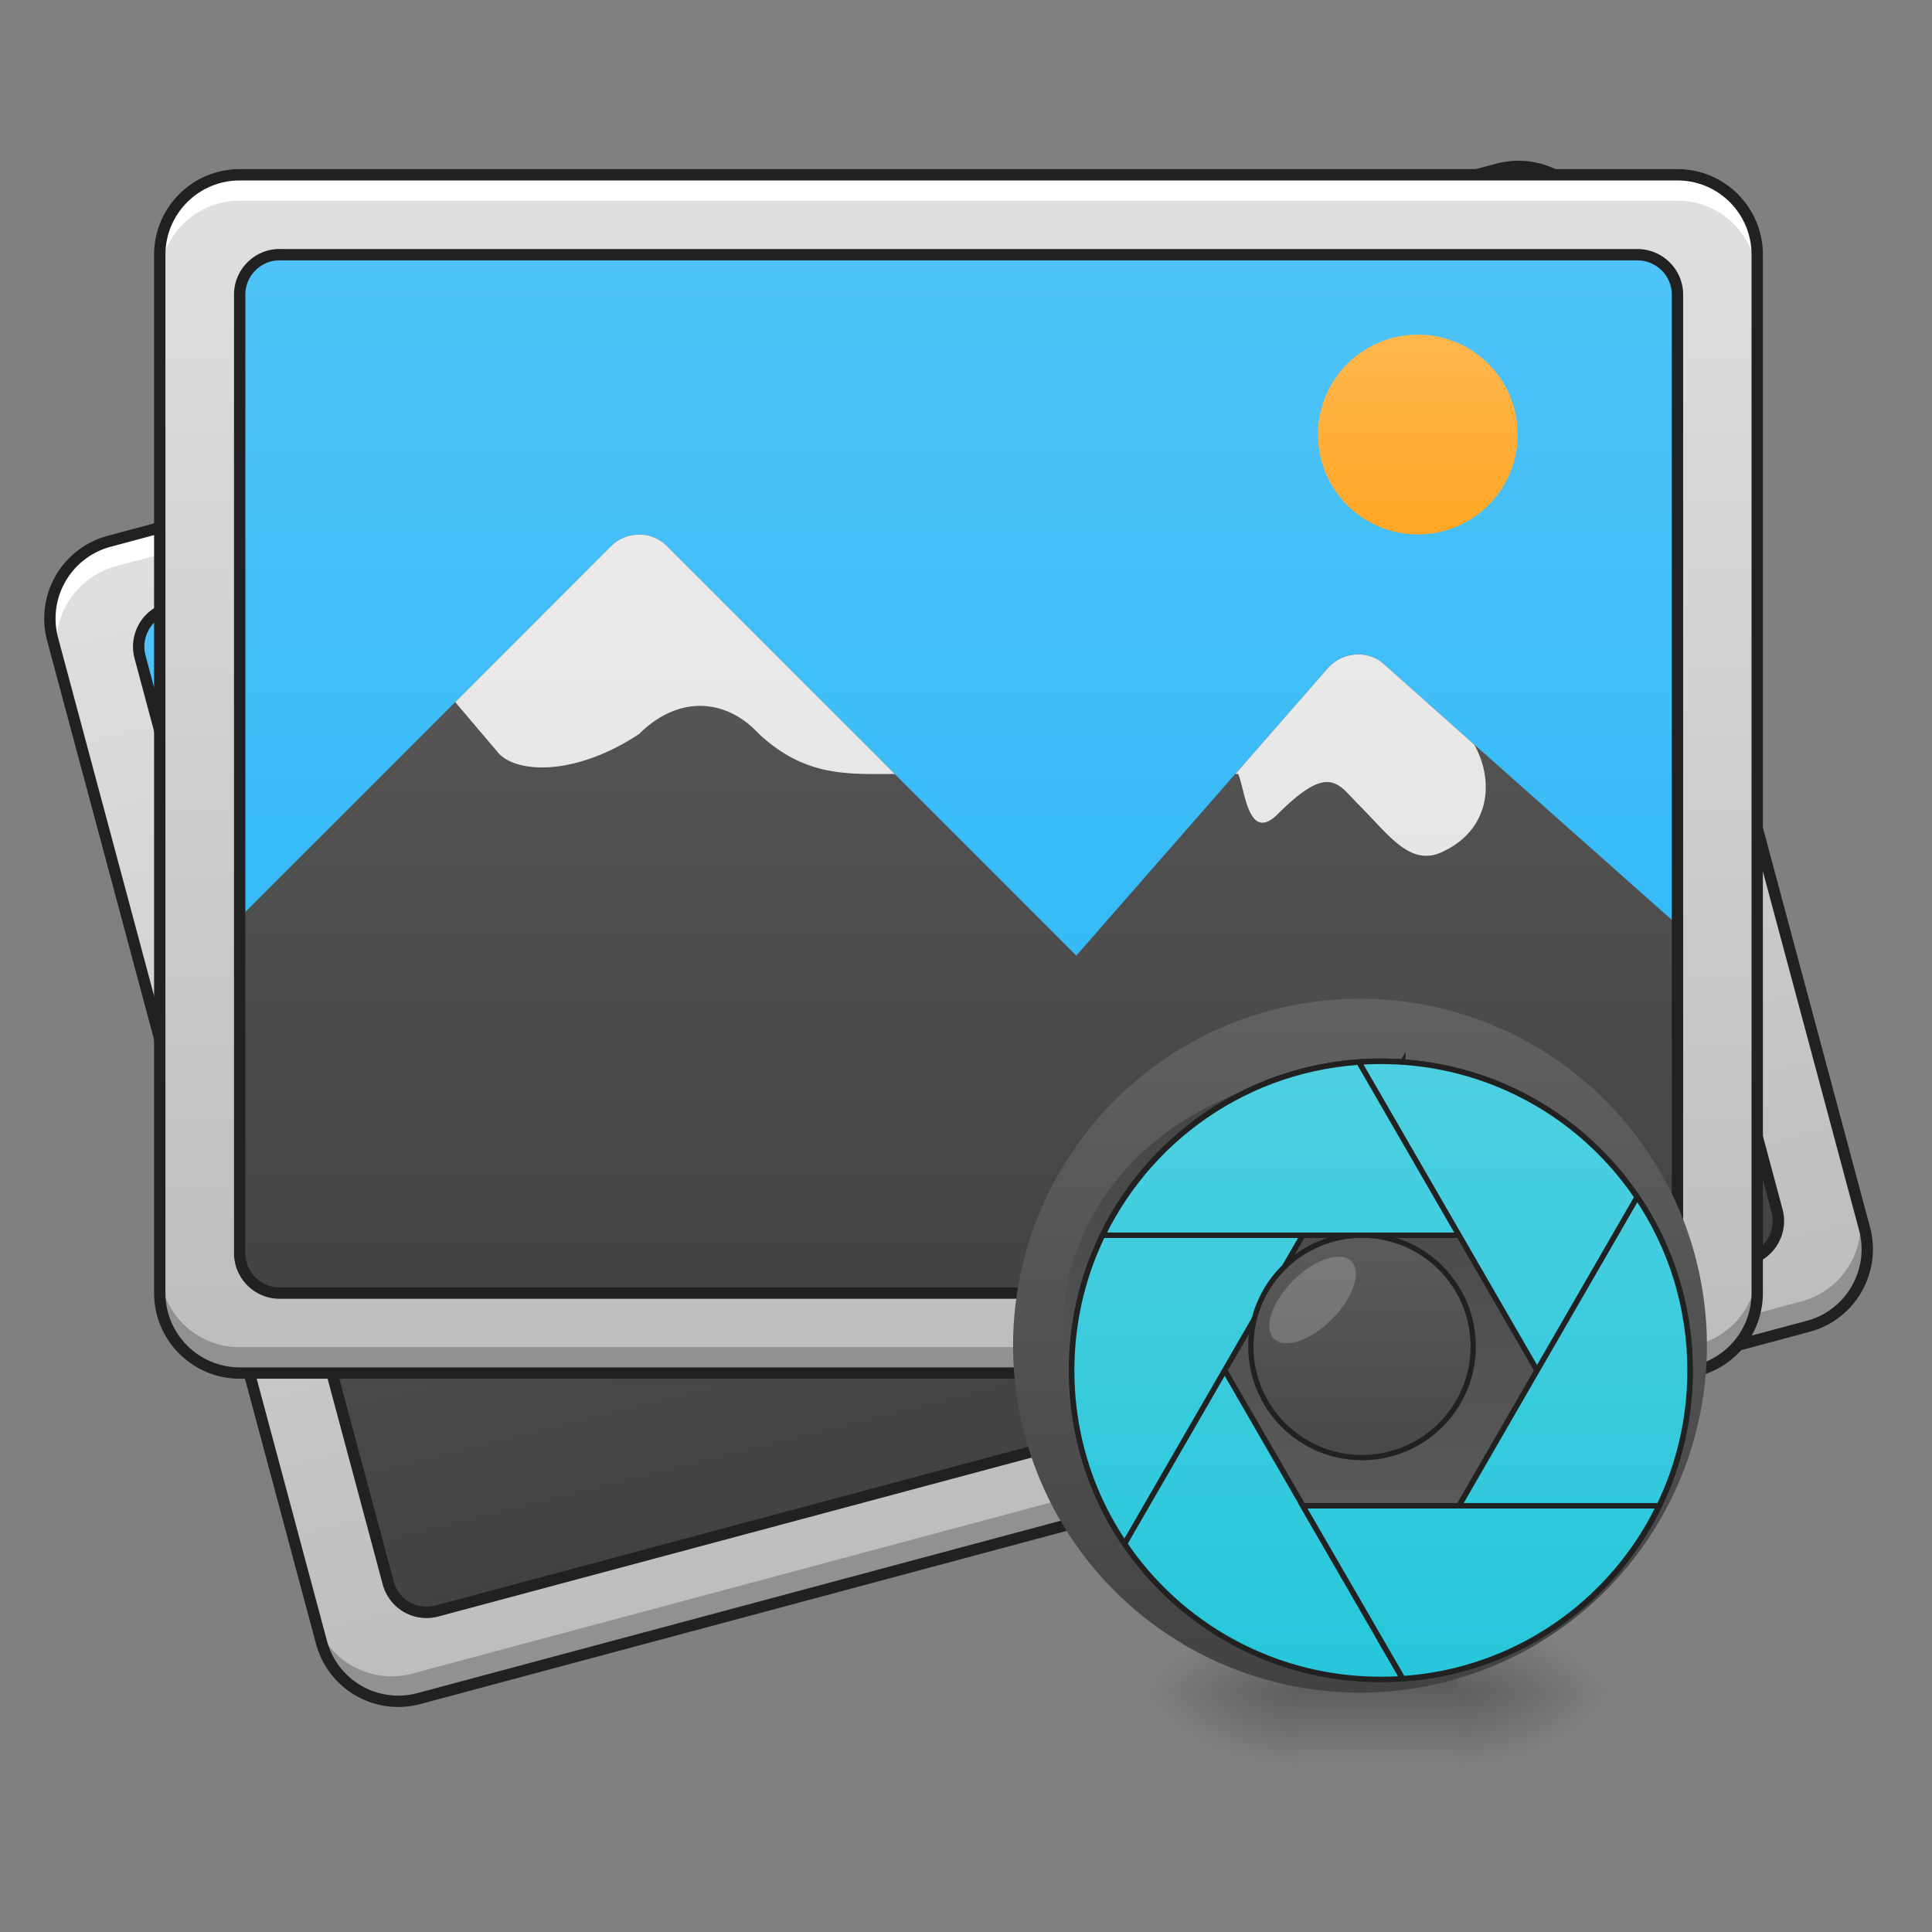 <svg height="32pt" viewBox="0 0 32 32" width="32pt" xmlns="http://www.w3.org/2000/svg" xmlns:xlink="http://www.w3.org/1999/xlink"><rect x="0" y="0" width="32" height="32" fill="#808080" stroke="none"/><linearGradient id="a"><stop offset="0" stop-opacity=".314"/><stop offset=".222" stop-opacity=".275"/><stop offset="1" stop-opacity="0"/></linearGradient><radialGradient id="b" cx="450.909" cy="189.579" gradientTransform="matrix(0 -.078 -.141 0 50.477 63.595)" gradientUnits="userSpaceOnUse" r="21.167" xlink:href="#a"/><radialGradient id="c" cx="450.909" cy="189.579" gradientTransform="matrix(0 .078 .141 0 -4.832 -7.527)" gradientUnits="userSpaceOnUse" r="21.167" xlink:href="#a"/><radialGradient id="d" cx="450.909" cy="189.579" gradientTransform="matrix(0 -.078 .141 0 -4.832 63.595)" gradientUnits="userSpaceOnUse" r="21.167" xlink:href="#a"/><radialGradient id="e" cx="450.909" cy="189.579" gradientTransform="matrix(0 .078 -.141 0 50.477 -7.527)" gradientUnits="userSpaceOnUse" r="21.167" xlink:href="#a"/><linearGradient id="f" gradientTransform="matrix(.013 0 0 .062 19.411 13.439)" gradientUnits="userSpaceOnUse" x1="255.323" x2="255.323" y1="233.5" y2="254.667"><stop offset="0" stop-opacity=".275"/><stop offset="1" stop-opacity="0"/></linearGradient><linearGradient id="g"><stop offset="0" stop-color="#bdbdbd"/><stop offset="1" stop-color="#e0e0e0"/></linearGradient><linearGradient id="h" gradientTransform="matrix(.06 -.016 .016 .06 .701 20.174)" gradientUnits="userSpaceOnUse" x1="254" x2="254" xlink:href="#g" y1="148.833" y2="-168.667"/><linearGradient id="i"><stop offset="0" stop-color="#29b6f6"/><stop offset="1" stop-color="#4fc3f7"/></linearGradient><linearGradient id="j" gradientTransform="matrix(.06 -.016 .016 .06 .701 20.174)" gradientUnits="userSpaceOnUse" x1="254" x2="254" xlink:href="#i" y1="127.667" y2="-147.5"/><linearGradient id="k"><stop offset="0" stop-color="#424242"/><stop offset="1" stop-color="#616161"/></linearGradient><linearGradient id="l" gradientTransform="matrix(.016 -.004 .004 .016 -2.783 7.207)" gradientUnits="userSpaceOnUse" x1="960" x2="960" xlink:href="#k" y1="1295.118" y2="255.118"/><linearGradient id="m"><stop offset="0" stop-color="#e0e0e0"/><stop offset="1" stop-color="#eee"/></linearGradient><linearGradient id="n" gradientTransform="matrix(.016 -.004 .004 .016 -2.783 7.207)" gradientUnits="userSpaceOnUse" x1="960" x2="960" xlink:href="#m" y1="1295.118" y2="255.118"/><linearGradient id="o"><stop offset="0" stop-color="#ffa726"/><stop offset="1" stop-color="#ffb74d"/></linearGradient><linearGradient id="p" gradientTransform="matrix(.06 -.016 .016 .06 5.345 19.614)" gradientUnits="userSpaceOnUse" x1="301.625" x2="301.625" xlink:href="#o" y1="-84" y2="-136.917"/><linearGradient id="q" gradientUnits="userSpaceOnUse" x1="15.875" x2="15.875" xlink:href="#g" y1="22.741" y2="2.897"/><linearGradient id="r" gradientUnits="userSpaceOnUse" x1="15.875" x2="15.875" xlink:href="#i" y1="21.418" y2="4.22"/><linearGradient id="s" gradientTransform="matrix(.017 0 -0 .017 0 0)" gradientUnits="userSpaceOnUse" x1="960" x2="960" xlink:href="#k" y1="1295.118" y2="255.118"/><linearGradient id="t" gradientTransform="matrix(.017 0 -0 .017 0 0)" gradientUnits="userSpaceOnUse" x1="960" x2="960" xlink:href="#m" y1="1295.118" y2="255.118"/><linearGradient id="u" gradientUnits="userSpaceOnUse" x1="23.482" x2="23.482" xlink:href="#o" y1="8.85" y2="5.543"/><linearGradient id="v"><stop offset="0" stop-color="#616161"/><stop offset="1" stop-color="#424242"/></linearGradient><linearGradient id="w" gradientUnits="userSpaceOnUse" x1="22.449" x2="22.449" xlink:href="#v" y1="16.543" y2="28.033"/><linearGradient id="x" gradientTransform="matrix(.081 0 0 -.081 1.886 24.913)" gradientUnits="userSpaceOnUse" x1="254" x2="254" xlink:href="#v" y1="-31.083" y2="95.917"/><linearGradient id="y" gradientUnits="userSpaceOnUse" x1="960.001" x2="960.001" y1="295.116" y2="1575.118"><stop offset="0" stop-color="#4dd0e1"/><stop offset="1" stop-color="#26c6da"/></linearGradient><linearGradient id="z" gradientUnits="userSpaceOnUse" x1="254" x2="254" xlink:href="#v" y1="-73.417" y2="138.25"/><path d="m24.145 28.035h2.648v-1.324h-2.648zm0 0" fill="url(#b)"/><path d="m21.5 28.035h-2.648v1.32h2.648zm0 0" fill="url(#c)"/><path d="m21.5 28.035h-2.648v-1.324h2.648zm0 0" fill="url(#d)"/><path d="m24.145 28.035h2.648v1.32h-2.648zm0 0" fill="url(#e)"/><path d="m21.5 27.703h2.645v1.652h-2.645zm0 0" fill="url(#f)"/><path d="m1.809 8.965 23-6.164a1.324 1.324 0 0 1 1.62.937l4.454 16.614c.187.703-.23 1.43-.938 1.617l-23.004 6.164a1.316 1.316 0 0 1 -1.617-.934l-4.453-16.613a1.324 1.324 0 0 1 .938-1.621zm0 0" fill="url(#h)"/><path d="m2.79 10.07 21.722-5.82a.662.662 0 0 1 .812.469l4.11 15.336a.662.662 0 0 1 -.47.808l-21.726 5.82a.657.657 0 0 1 -.808-.464l-4.11-15.336a.663.663 0 0 1 .47-.813zm0 0" fill="url(#j)"/><path d="m1.809 8.965a1.32 1.32 0 0 0 -.938 1.62l.11.415c-.188-.707.23-1.43.937-1.621l23.004-6.164c.707-.188 1.43.23 1.621.937l-.113-.414a1.316 1.316 0 0 0 -1.621-.937zm0 0" fill="#fff"/><path d="m6.941 28.133a1.315 1.315 0 0 1 -1.617-.934l-.113-.414a1.32 1.32 0 0 0 1.621.934l23.004-6.164a1.317 1.317 0 0 0 .934-1.621l.113.418a1.317 1.317 0 0 1 -.938 1.617zm0 0" fill-opacity=".235"/><path d="m9.73 13.012a.671.671 0 0 0 -.39.3l-4.348 7.536 1.438 5.37a.657.657 0 0 0 .808.466l21.727-5.82a.66.66 0 0 0 .469-.81l-1.407-5.25-5.808-2.913a.654.654 0 0 0 -.883.296l-2.793 5.68-8.305-4.793a.645.645 0 0 0 -.508-.062zm0 0" fill="url(#l)"/><path d="m1.809 8.965 23-6.164a1.324 1.324 0 0 1 1.62.937l4.454 16.614c.187.703-.23 1.43-.938 1.617l-23.004 6.164a1.316 1.316 0 0 1 -1.617-.934l-4.453-16.613a1.324 1.324 0 0 1 .938-1.621zm0 0" fill="none" stroke="#212121" stroke-linecap="round" stroke-linejoin="round" stroke-width=".188"/><path d="m2.79 10.07 21.722-5.82a.662.662 0 0 1 .812.469l4.11 15.336a.662.662 0 0 1 -.47.808l-21.726 5.82a.657.657 0 0 1 -.808-.464l-4.11-15.336a.663.663 0 0 1 .47-.813zm0 0" fill="none" stroke="#212121" stroke-linecap="round" stroke-linejoin="round" stroke-width=".188"/><path d="m9.73 13.012a.671.671 0 0 0 -.39.3l-1.824 3.16.925.645c.407.235 1.34.004 2.153-.918.465-.8 1.242-.945 1.918-.515.925.492 1.586.261 2.343.058l-4.617-2.668a.645.645 0 0 0 -.508-.062zm12.016-1.164a.654.654 0 0 0 -.41.34l-1.031 2.093.043-.011c.18.214.46 1.074.812.468.598-1.039.828-.738 1.235-.504.609.352 1.054.746 1.492.457.715-.535.64-1.359.113-1.906l-1.781-.894a.645.645 0 0 0 -.473-.043zm0 0" fill="url(#n)"/><path d="m21.34 6.469c.883-.235 1.789.289 2.027 1.172a1.654 1.654 0 1 1 -2.027-1.172zm0 0" fill="url(#p)"/><path d="m3.969 2.895h23.816c.73 0 1.32.593 1.32 1.324v17.199c0 .73-.59 1.324-1.32 1.324h-23.815c-.73 0-1.324-.594-1.324-1.324v-17.2c0-.73.593-1.323 1.324-1.323zm0 0" fill="url(#q)"/><path d="m4.629 4.219h22.491c.367 0 .664.297.664.66v15.879c0 .363-.297.66-.664.66h-22.49a.662.662 0 0 1 -.66-.66v-15.88c0-.362.297-.66.66-.66zm0 0" fill="url(#r)"/><path d="m3.969 2.895a1.32 1.32 0 0 0 -1.324 1.324v.43c0-.731.59-1.325 1.324-1.325h23.816c.73 0 1.32.594 1.32 1.324v-.43a1.32 1.32 0 0 0 -1.32-1.323zm0 0" fill="#fff"/><path d="m3.969 22.742a1.32 1.32 0 0 1 -1.324-1.324v-.43c0 .735.59 1.325 1.324 1.325h23.816c.73 0 1.32-.59 1.32-1.325v.43a1.32 1.32 0 0 1 -1.32 1.324zm0 0" fill-opacity=".235"/><path d="m10.574 8.855a.655.655 0 0 0 -.453.192l-6.151 6.152v5.559c0 .367.297.66.66.66h22.49a.66.66 0 0 0 .664-.66v-5.438l-4.86-4.316a.657.657 0 0 0 -.929.059l-4.168 4.765-6.781-6.781a.645.645 0 0 0 -.473-.192zm0 0" fill="url(#s)"/><path d="m3.969 2.895h23.816c.73 0 1.32.593 1.32 1.324v17.199c0 .73-.59 1.324-1.32 1.324h-23.815c-.73 0-1.324-.594-1.324-1.324v-17.2c0-.73.593-1.323 1.324-1.323zm0 0" fill="none" stroke="#212121" stroke-linecap="round" stroke-linejoin="round" stroke-width=".188"/><path d="m4.629 4.219h22.491c.367 0 .664.297.664.66v15.879c0 .363-.297.66-.664.66h-22.49a.662.662 0 0 1 -.66-.66v-15.88c0-.362.297-.66.66-.66zm0 0" fill="none" stroke="#212121" stroke-linecap="round" stroke-linejoin="round" stroke-width=".188"/><path d="m10.574 8.855a.655.655 0 0 0 -.453.192l-2.581 2.582.73.86c.333.331 1.293.347 2.317-.333.652-.648 1.441-.59 1.984 0 .77.715 1.465.664 2.25.664l-3.773-3.773a.645.645 0 0 0 -.473-.192zm11.906 1.985a.67.67 0 0 0 -.484.223l-1.535 1.757h.047c.113.25.164 1.157.66.66.848-.847.992-.496 1.324-.164.496.496.828.993 1.324.825.825-.329.97-1.145.602-1.809l-1.492-1.328a.638.638 0 0 0 -.446-.164zm0 0" fill="url(#t)"/><path d="m23.484 5.543a1.654 1.654 0 1 1 0 3.309 1.654 1.654 0 0 1 0-3.309zm0 0" fill="url(#u)"/><path d="m22.45 16.543a5.746 5.746 0 1 1 0 11.491 5.746 5.746 0 0 1 0-11.491zm0 0" fill="url(#w)"/><path d="m22.45 26.523c2.671 0 4.84-1.898 4.84-4.234v-.305c0-2.336-2.169-4.23-4.84-4.23-2.673 0-4.84 1.894-4.84 4.23v.305c0 2.336 2.167 4.234 4.84 4.234zm0 0" fill="url(#x)"/><g stroke="#212121" stroke-linecap="round"><path d="m429.3 576.145c-69.236 102.303-109.537 225.79-109.537 359.095 0 354.444 285.725 639.654 640.17 639.654 15.5 0 30.485-.517 45.468-1.55zm0 0" fill="url(#y)" stroke-width="11.339" transform="matrix(.008 0 0 .008 15.192 15.218)"/><path d="m959.933 295.07c-354.445 0-640.17 285.725-640.17 640.17 0 133.304 40.3 256.791 109.536 358.578l576.102-997.199a656.988 656.988 0 0 0 -45.468-1.55zm0 0" fill="url(#y)" stroke-width="11.339" transform="matrix(.008 0 0 .008 15.192 15.218)"/><path d="m959.933 295.07c-254.208 0-472.248 146.737-576.102 360.127h1152.204c-103.337-213.39-321.894-360.128-576.102-360.128zm0 0" fill="url(#y)" stroke-width="11.339" transform="matrix(.008 0 0 .008 15.192 15.218)"/><path d="m959.933 295.07c-14.984 0-30.484.516-45.468 1.55l576.102 997.198c69.236-101.787 109.537-225.274 109.537-358.578 0-354.445-285.726-640.17-640.17-640.17zm0 0" fill="url(#y)" stroke-width="11.339" transform="matrix(.008 0 0 .008 15.192 15.218)"/><path d="m1490.567 576.145-530.634 919.18 45.468 78.019c333.261-22.734 594.703-298.643 594.703-638.104 0-133.305-40.301-256.792-109.537-359.095zm0 0" fill="url(#y)" stroke-width="11.339" transform="matrix(.008 0 0 .008 15.192 15.218)"/><path d="m798.211 1215.282 207.19 358.062c234.575-16.018 433.498-157.589 530.634-358.062zm0 0" fill="url(#y)" stroke-width="11.339" transform="matrix(.008 0 0 .008 15.192 15.218)"/><path d="m253.982-31.12c35.134 0 63.569 28.435 63.569 63.569 0 34.997-28.435 63.431-63.569 63.431-34.996 0-63.431-28.434-63.431-63.431 0-35.134 28.435-63.568 63.431-63.568zm0 0" fill="url(#z)" stroke-linejoin="round" stroke-width="3" transform="matrix(.029 0 0 .029 15.192 21.362)"/></g><path d="m21.418 21.21c.355-.355.785-.495.965-.32.176.176.031.61-.324.962-.352.355-.786.5-.961.32-.176-.176-.032-.606.32-.961zm0 0" fill="#fff" fill-opacity=".196"/></svg>